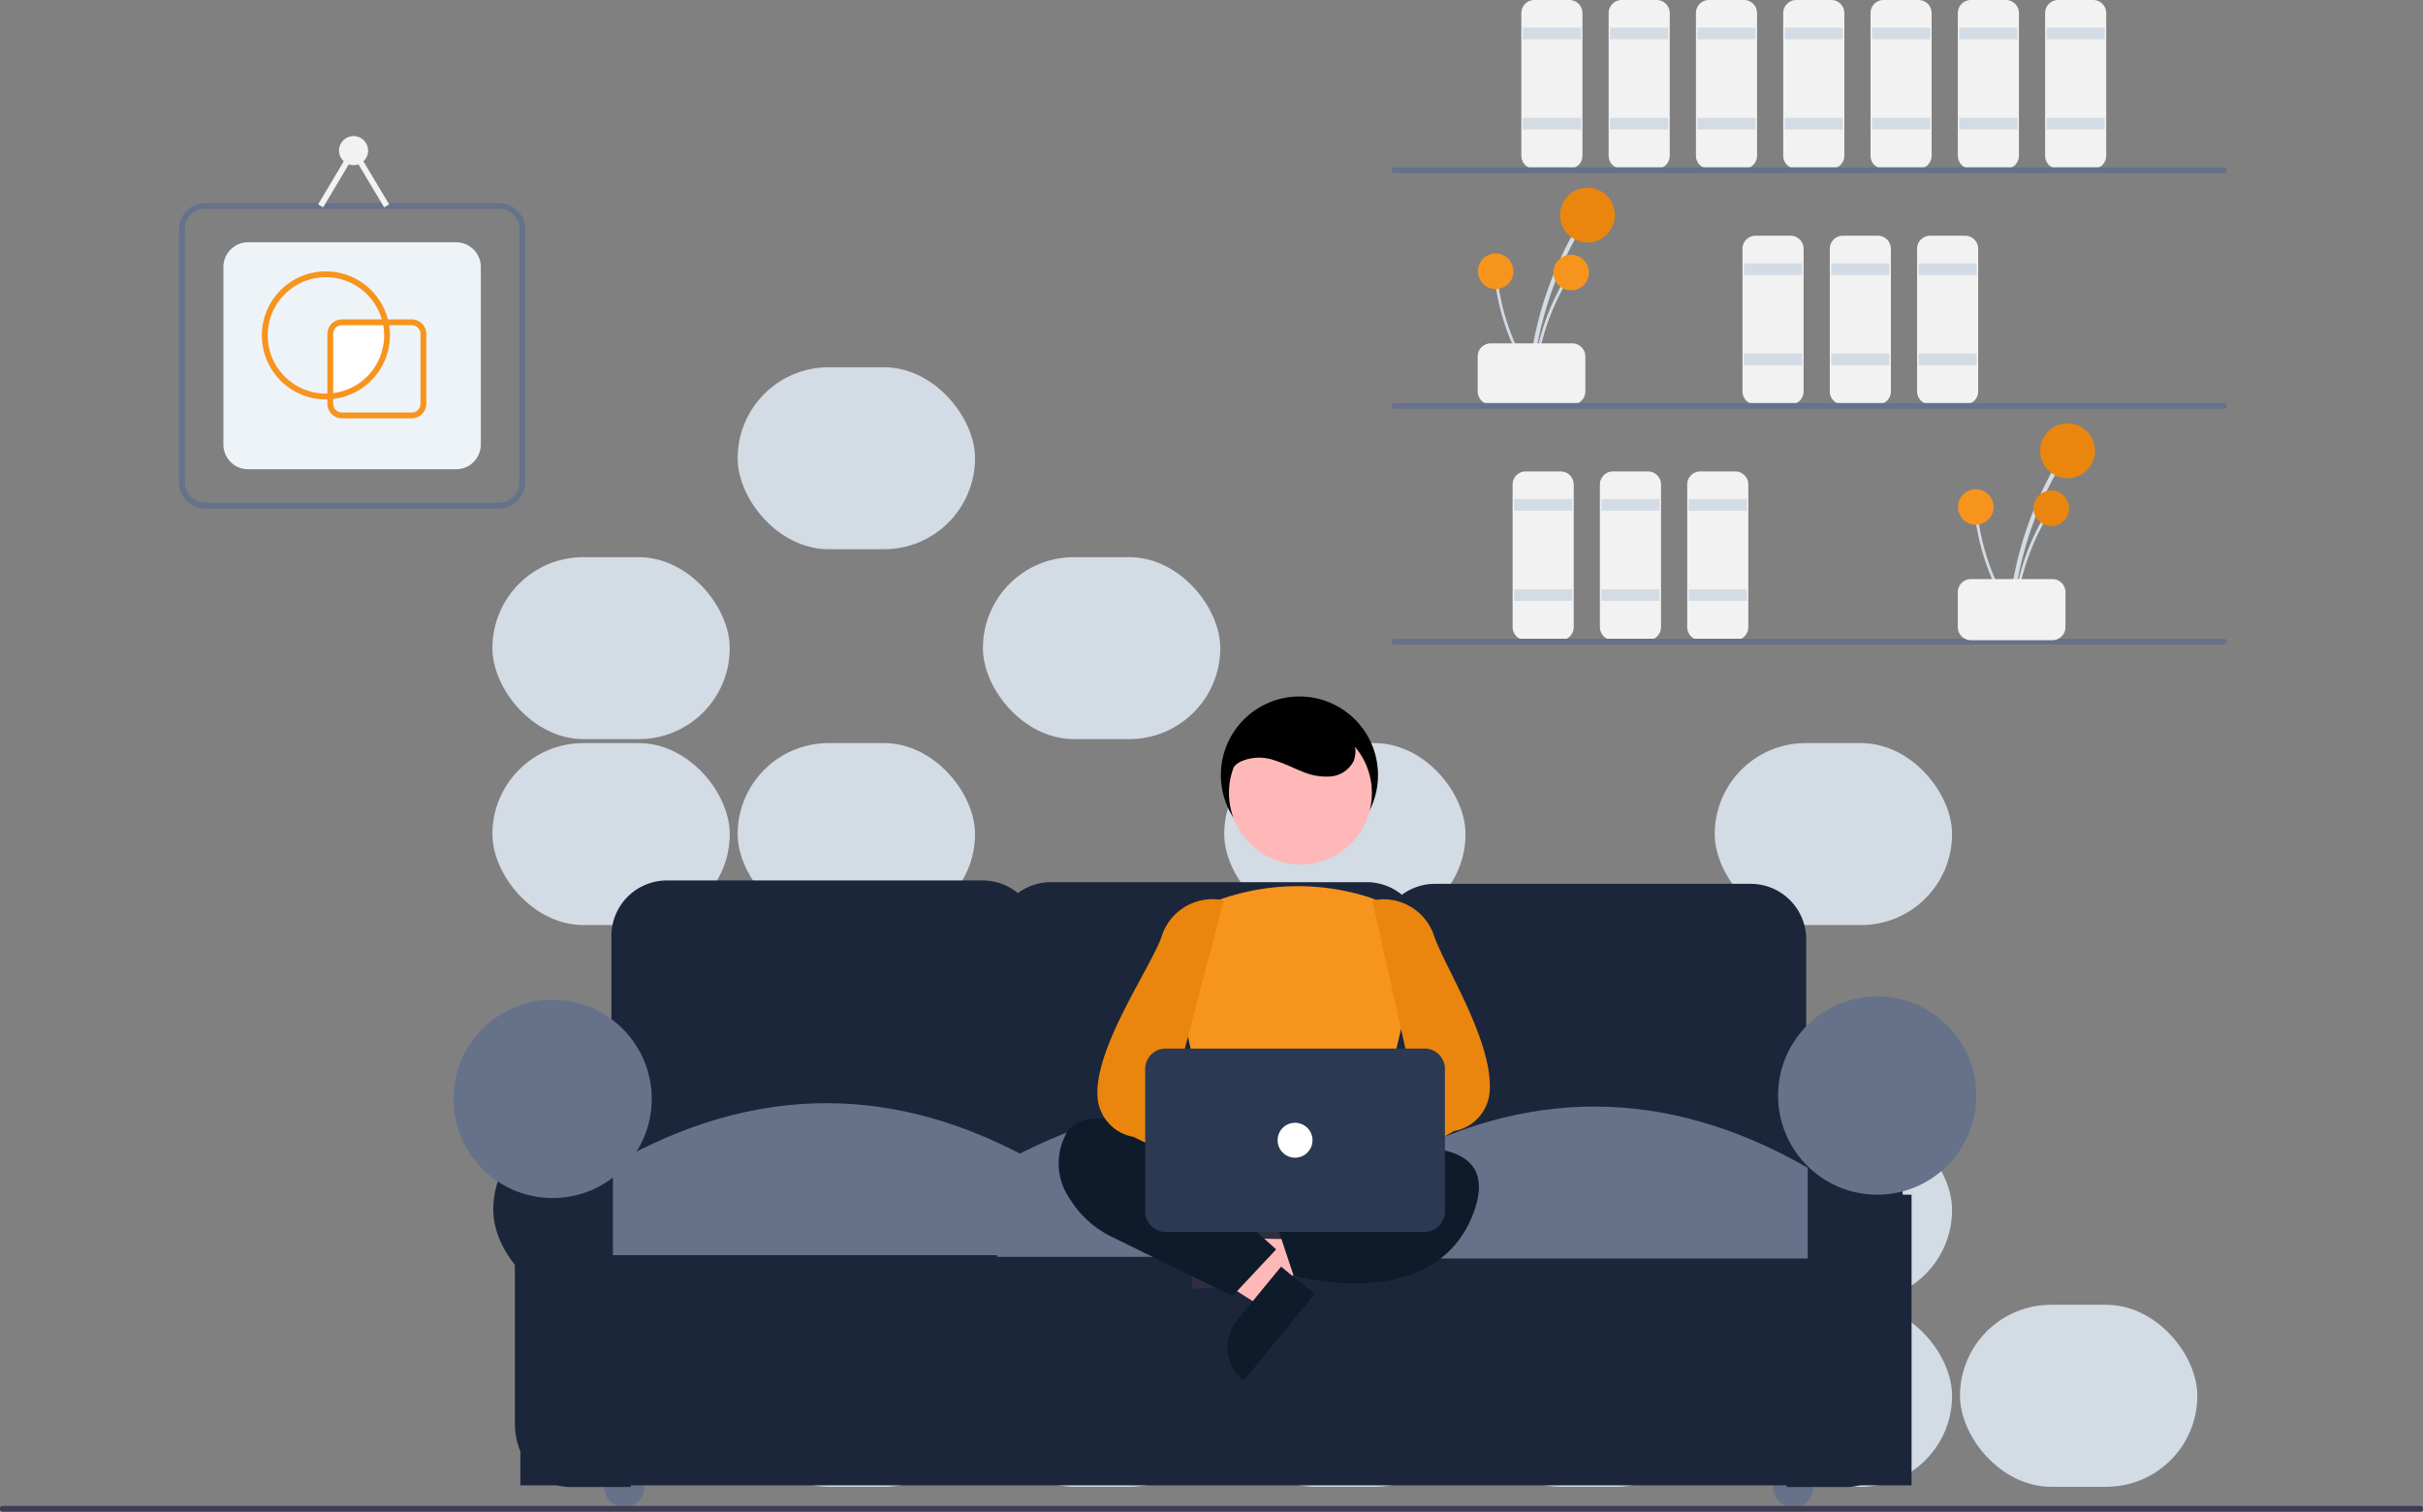 <svg xmlns="http://www.w3.org/2000/svg" width="207.764" height="129.622" viewBox="0 0 207.764 129.622">
  <rect x="0" y="0" width="207.764" height="129.622" fill="#808080" stroke="none"/>
  <g id="Group_1351" data-name="Group 1351" transform="translate(-72 -333.469)">
    <g id="Group_484" data-name="Group 484" transform="translate(114.222 364.96)">
      <rect id="Rectangle_776" data-name="Rectangle 776" width="20.352" height="15.603" rx="7.801" transform="translate(42.06 16.281)" fill="#d3dbe4"/>
      <rect id="Rectangle_781" data-name="Rectangle 781" width="20.691" height="15.603" rx="7.801" transform="translate(62.751 80.388)" fill="#d3dbe4"/>
      <rect id="Rectangle_795" data-name="Rectangle 795" width="20.352" height="15.603" rx="7.801" transform="translate(104.81 80.388)" fill="#d3dbe4"/>
      <rect id="Rectangle_800" data-name="Rectangle 800" width="20.352" height="15.603" rx="7.801" transform="translate(21.03 80.388)" fill="#d3dbe4"/>
      <rect id="Rectangle_782" data-name="Rectangle 782" width="20.691" height="15.603" rx="7.801" transform="translate(62.751 64.446)" fill="#d3dbe4"/>
      <rect id="Rectangle_794" data-name="Rectangle 794" width="20.352" height="15.603" rx="7.801" transform="translate(104.81 64.446)" fill="#d3dbe4"/>
      <rect id="Rectangle_778" data-name="Rectangle 778" width="20.352" height="15.603" rx="7.801" transform="translate(42.06 48.504)" fill="#d3dbe4"/>
      <rect id="Rectangle_788" data-name="Rectangle 788" width="20.352" height="15.603" rx="7.801" transform="translate(83.78 48.504)" fill="#d3dbe4"/>
      <rect id="Rectangle_783" data-name="Rectangle 783" width="20.691" height="15.603" rx="7.801" transform="translate(62.751 48.504)" fill="#d3dbe4"/>
      <rect id="Rectangle_798" data-name="Rectangle 798" width="20.352" height="15.603" rx="7.801" transform="translate(21.03 48.504)" fill="#d3dbe4"/>
      <rect id="Rectangle_779" data-name="Rectangle 779" width="20.352" height="15.603" rx="7.801" transform="translate(42.06 64.446)" fill="#d3dbe4"/>
      <rect id="Rectangle_812" data-name="Rectangle 812" width="20.352" height="15.603" rx="7.801" transform="translate(0.075 64.446)" fill="#1b263b"/>
      <rect id="Rectangle_789" data-name="Rectangle 789" width="20.352" height="15.603" rx="7.801" transform="translate(83.78 64.446)" fill="#d3dbe4"/>
      <rect id="Rectangle_784" data-name="Rectangle 784" width="20.691" height="15.603" rx="7.801" transform="translate(62.751 32.224)" fill="#d3dbe4"/>
      <rect id="Rectangle_792" data-name="Rectangle 792" width="20.352" height="15.603" rx="7.801" transform="translate(104.81 32.224)" fill="#d3dbe4"/>
      <rect id="Rectangle_797" data-name="Rectangle 797" width="20.352" height="15.603" rx="7.801" transform="translate(21.03 32.224)" fill="#d3dbe4"/>
      <rect id="Rectangle_813" data-name="Rectangle 813" width="20.352" height="15.603" rx="7.801" transform="translate(0 32.224)" fill="#d3dbe4"/>
      <rect id="Rectangle_814" data-name="Rectangle 814" width="20.352" height="15.603" rx="7.801" transform="translate(0 16.281)" fill="#d3dbe4"/>
      <rect id="Rectangle_810" data-name="Rectangle 810" width="20.352" height="15.603" rx="7.801" transform="translate(21.03 0)" fill="#d3dbe4"/>
      <rect id="Rectangle_780" data-name="Rectangle 780" width="20.352" height="15.603" rx="7.801" transform="translate(42.06 80.388)" fill="#d3dbe4"/>
      <rect id="Rectangle_805" data-name="Rectangle 805" width="20.352" height="15.603" rx="7.801" transform="translate(125.84 80.388)" fill="#d3dbe4"/>
      <rect id="Rectangle_790" data-name="Rectangle 790" width="20.352" height="15.603" rx="7.801" transform="translate(83.78 80.388)" fill="#d3dbe4"/>
    </g>
    <g id="Group_483" data-name="Group 483" transform="translate(87.346 345.135)">
      <path id="Path_2815" data-name="Path 2815" d="M545.226,293.449h-25.2a2.248,2.248,0,0,1-2.245-2.246V269.5a2.248,2.248,0,0,1,2.245-2.246h25.2a2.248,2.248,0,0,1,2.246,2.246V291.2A2.248,2.248,0,0,1,545.226,293.449Zm-25.2-25.7a1.749,1.749,0,0,0-1.747,1.747V291.2a1.749,1.749,0,0,0,1.747,1.747h25.2a1.749,1.749,0,0,0,1.747-1.747V269.5a1.749,1.749,0,0,0-1.747-1.747Z" transform="translate(-517.78 -261.511)" fill="#66728a"/>
      <path id="Path_2816" data-name="Path 2816" d="M553,300.212H535.168a2.123,2.123,0,0,1-2.121-2.121v-15.22a2.123,2.123,0,0,1,2.121-2.121H553a2.123,2.123,0,0,1,2.121,2.121v15.22A2.123,2.123,0,0,1,553,300.212Z" transform="translate(-529.238 -271.643)" fill="#eef3f8"/>
      <circle id="Ellipse_23" data-name="Ellipse 23" cx="1.248" cy="1.248" r="1.248" transform="translate(13.723 0)" fill="#f2f2f2"/>
      <path id="Path_2817" data-name="Path 2817" d="M424.272,57.9l-2.622-4.382L419.042,57.9l-.429-.255,3.035-5.1,3.052,5.1Z" transform="translate(-406.678 -51.788)" fill="#f2f2f2"/>
      <path id="Path_2818" data-name="Path 2818" d="M574.645,309.373a5.247,5.247,0,0,0-.124-1.123h-3.744a1,1,0,0,0-1,1v5.346A5.236,5.236,0,0,0,574.645,309.373Z" transform="translate(-556.805 -292.281)" fill="#fff"/>
      <path id="Path_2819" data-name="Path 2819" d="M551.763,301.727a5.489,5.489,0,1,1,5.36-6.665l.066.3h-4.054a.749.749,0,0,0-.749.749v5.578l-.275.019C552,301.719,551.88,301.727,551.763,301.727Zm0-10.479a4.99,4.99,0,1,0,0,9.98c.042,0,.083,0,.125,0v-5.112a1.249,1.249,0,0,1,1.248-1.248h3.424A5.019,5.019,0,0,0,551.763,291.247Z" transform="translate(-539.163 -279.146)" fill="#f7941d"/>
      <path id="Path_2820" data-name="Path 2820" d="M576.016,315.733h-5.988a1.249,1.249,0,0,1-1.248-1.248v-.875l.232-.016a4.976,4.976,0,0,0,4.516-6.041l-.066-.3h2.554a1.249,1.249,0,0,1,1.248,1.248v5.988A1.249,1.249,0,0,1,576.016,315.733Zm-6.737-1.663v.415a.749.749,0,0,0,.749.749h5.988a.749.749,0,0,0,.749-.749V308.5a.749.749,0,0,0-.749-.749h-1.943a5.437,5.437,0,0,1,.072.873A5.5,5.5,0,0,1,569.279,314.071Z" transform="translate(-556.055 -291.531)" fill="#f7941d"/>
    </g>
    <g id="Group_481" data-name="Group 481" transform="translate(191.332 333.469)">
      <path id="Path_2728" data-name="Path 2728" d="M795.176,338.632h-2.994a1.124,1.124,0,0,1-1.123-1.123V325.283a1.124,1.124,0,0,1,1.123-1.123h2.994a1.124,1.124,0,0,1,1.123,1.123v12.226a1.124,1.124,0,0,1-1.123,1.123Z" transform="translate(-753.493 -303.95)" fill="#f2f2f2"/>
      <path id="Path_2720" data-name="Path 2720" d="M687.944,335.377a30.452,30.452,0,0,1,2.52-9.61q.569-1.271,1.252-2.485a.186.186,0,0,0-.32-.187,30.869,30.869,0,0,0-3.435,9.477q-.258,1.393-.388,2.806C687.552,335.615,687.923,335.613,687.944,335.377Z" transform="translate(-675.827 -303.085)" fill="#d3dbe4"/>
      <circle id="Ellipse_2" data-name="Ellipse 2" cx="2.349" cy="2.349" r="2.349" transform="translate(14.439 16.094)" fill="#ea860e"/>
      <path id="Path_2721" data-name="Path 2721" d="M689.3,348.7a19.754,19.754,0,0,1,1.635-6.235q.369-.824.812-1.612a.12.12,0,0,0-.208-.121,20.029,20.029,0,0,0-2.229,6.148q-.167.9-.251,1.82C689.046,348.85,689.286,348.849,689.3,348.7Z" transform="translate(-676.943 -316.341)" fill="#d3dbe4"/>
      <circle id="Ellipse_3" data-name="Ellipse 3" cx="1.524" cy="1.524" r="1.524" transform="translate(13.863 21.846)" fill="#f7941d"/>
      <path id="Path_2722" data-name="Path 2722" d="M679.377,348.817a19.753,19.753,0,0,1-2.546-5.922q-.216-.877-.351-1.771a.12.12,0,0,0-.238.032,20.025,20.025,0,0,0,2.024,6.218q.424.816.921,1.59C679.27,349.1,679.46,348.947,679.377,348.817Z" transform="translate(-667.323 -316.606)" fill="#d3dbe4"/>
      <circle id="Ellipse_4" data-name="Ellipse 4" cx="1.524" cy="1.524" r="1.524" transform="translate(7.392 21.739)" fill="#f7941d"/>
      <path id="Path_2723" data-name="Path 2723" d="M670.059,365.277v-2.994a1.124,1.124,0,0,1,1.123-1.123h6.986a1.124,1.124,0,0,1,1.123,1.123v2.994a1.124,1.124,0,0,1-1.123,1.123h-6.986a1.124,1.124,0,0,1-1.123-1.123Z" transform="translate(-662.684 -331.718)" fill="#f2f2f2"/>
      <path id="Path_2724" data-name="Path 2724" d="M689.176,257.632h-2.994a1.124,1.124,0,0,1-1.123-1.123V244.283a1.124,1.124,0,0,1,1.123-1.123h2.994a1.124,1.124,0,0,1,1.123,1.123v12.226a1.124,1.124,0,0,1-1.123,1.123Z" transform="translate(-673.941 -243.16)" fill="#f2f2f2"/>
      <rect id="Rectangle_738" data-name="Rectangle 738" width="4.99" height="0.998" transform="translate(11.243 2.37)" fill="#d3dbe4"/>
      <rect id="Rectangle_739" data-name="Rectangle 739" width="4.99" height="0.998" transform="translate(11.243 10.105)" fill="#d3dbe4"/>
      <path id="Path_2725" data-name="Path 2725" d="M719.176,257.632h-2.994a1.124,1.124,0,0,1-1.123-1.123V244.283a1.124,1.124,0,0,1,1.123-1.123h2.994a1.124,1.124,0,0,1,1.123,1.123v12.226A1.124,1.124,0,0,1,719.176,257.632Z" transform="translate(-696.456 -243.16)" fill="#f2f2f2"/>
      <rect id="Rectangle_740" data-name="Rectangle 740" width="4.99" height="0.998" transform="translate(18.728 2.37)" fill="#d3dbe4"/>
      <rect id="Rectangle_741" data-name="Rectangle 741" width="4.99" height="0.998" transform="translate(18.728 10.105)" fill="#d3dbe4"/>
      <path id="Path_2726" data-name="Path 2726" d="M749.176,257.632h-2.994a1.124,1.124,0,0,1-1.123-1.123V244.283a1.124,1.124,0,0,1,1.123-1.123h2.994a1.124,1.124,0,0,1,1.123,1.123v12.226a1.124,1.124,0,0,1-1.123,1.123Z" transform="translate(-718.97 -243.16)" fill="#f2f2f2"/>
      <rect id="Rectangle_742" data-name="Rectangle 742" width="4.99" height="0.998" transform="translate(26.213 2.37)" fill="#d3dbe4"/>
      <rect id="Rectangle_743" data-name="Rectangle 743" width="4.99" height="0.998" transform="translate(26.213 10.105)" fill="#d3dbe4"/>
      <path id="Path_2727" data-name="Path 2727" d="M765.176,338.632h-2.994a1.124,1.124,0,0,1-1.123-1.123V325.283a1.124,1.124,0,0,1,1.123-1.123h2.994a1.124,1.124,0,0,1,1.123,1.123v12.226A1.124,1.124,0,0,1,765.176,338.632Z" transform="translate(-730.978 -303.95)" fill="#f2f2f2"/>
      <rect id="Rectangle_744" data-name="Rectangle 744" width="4.99" height="0.998" transform="translate(30.205 22.581)" fill="#d3dbe4"/>
      <rect id="Rectangle_745" data-name="Rectangle 745" width="4.99" height="0.998" transform="translate(30.205 30.316)" fill="#d3dbe4"/>
      <rect id="Rectangle_746" data-name="Rectangle 746" width="4.99" height="0.998" transform="translate(37.691 22.581)" fill="#d3dbe4"/>
      <rect id="Rectangle_747" data-name="Rectangle 747" width="4.99" height="0.998" transform="translate(37.691 30.316)" fill="#d3dbe4"/>
      <path id="Path_2729" data-name="Path 2729" d="M825.176,338.632h-2.994a1.124,1.124,0,0,1-1.123-1.123V325.283a1.124,1.124,0,0,1,1.123-1.123h2.994a1.124,1.124,0,0,1,1.123,1.123v12.226a1.124,1.124,0,0,1-1.123,1.123Z" transform="translate(-776.008 -303.95)" fill="#f2f2f2"/>
      <rect id="Rectangle_748" data-name="Rectangle 748" width="4.99" height="0.998" transform="translate(45.176 22.581)" fill="#d3dbe4"/>
      <rect id="Rectangle_749" data-name="Rectangle 749" width="4.99" height="0.998" transform="translate(45.176 30.316)" fill="#d3dbe4"/>
      <path id="Path_2730" data-name="Path 2730" d="M686.176,419.632h-2.994a1.124,1.124,0,0,1-1.123-1.123V406.283a1.124,1.124,0,0,1,1.123-1.123h2.994a1.124,1.124,0,0,1,1.123,1.123v12.226A1.124,1.124,0,0,1,686.176,419.632Z" transform="translate(-671.69 -364.739)" fill="#f2f2f2"/>
      <rect id="Rectangle_750" data-name="Rectangle 750" width="4.99" height="0.998" transform="translate(10.494 42.791)" fill="#d3dbe4"/>
      <rect id="Rectangle_751" data-name="Rectangle 751" width="4.99" height="0.998" transform="translate(10.494 50.526)" fill="#d3dbe4"/>
      <path id="Path_2731" data-name="Path 2731" d="M716.176,419.632h-2.994a1.124,1.124,0,0,1-1.123-1.123V406.283a1.124,1.124,0,0,1,1.123-1.123h2.994a1.124,1.124,0,0,1,1.123,1.123v12.226A1.124,1.124,0,0,1,716.176,419.632Z" transform="translate(-694.204 -364.739)" fill="#f2f2f2"/>
      <rect id="Rectangle_752" data-name="Rectangle 752" width="4.99" height="0.998" transform="translate(17.979 42.791)" fill="#d3dbe4"/>
      <rect id="Rectangle_753" data-name="Rectangle 753" width="4.99" height="0.998" transform="translate(17.979 50.526)" fill="#d3dbe4"/>
      <path id="Path_2732" data-name="Path 2732" d="M746.176,419.632h-2.994a1.124,1.124,0,0,1-1.123-1.123V406.283a1.124,1.124,0,0,1,1.123-1.123h2.994a1.124,1.124,0,0,1,1.123,1.123v12.226A1.124,1.124,0,0,1,746.176,419.632Z" transform="translate(-716.719 -364.739)" fill="#f2f2f2"/>
      <rect id="Rectangle_754" data-name="Rectangle 754" width="4.99" height="0.998" transform="translate(25.465 42.791)" fill="#d3dbe4"/>
      <rect id="Rectangle_755" data-name="Rectangle 755" width="4.99" height="0.998" transform="translate(25.465 50.526)" fill="#d3dbe4"/>
      <path id="Path_2733" data-name="Path 2733" d="M779.176,257.632h-2.994a1.124,1.124,0,0,1-1.123-1.123V244.283a1.124,1.124,0,0,1,1.123-1.123h2.994a1.124,1.124,0,0,1,1.123,1.123v12.226A1.124,1.124,0,0,1,779.176,257.632Z" transform="translate(-741.485 -243.16)" fill="#f2f2f2"/>
      <rect id="Rectangle_756" data-name="Rectangle 756" width="4.99" height="0.998" transform="translate(33.699 2.37)" fill="#d3dbe4"/>
      <rect id="Rectangle_757" data-name="Rectangle 757" width="4.99" height="0.998" transform="translate(33.699 10.105)" fill="#d3dbe4"/>
      <path id="Path_2734" data-name="Path 2734" d="M809.176,257.632h-2.994a1.124,1.124,0,0,1-1.123-1.123V244.283a1.124,1.124,0,0,1,1.123-1.123h2.994a1.124,1.124,0,0,1,1.123,1.123v12.226A1.124,1.124,0,0,1,809.176,257.632Z" transform="translate(-764 -243.16)" fill="#f2f2f2"/>
      <rect id="Rectangle_758" data-name="Rectangle 758" width="4.99" height="0.998" transform="translate(41.184 2.37)" fill="#d3dbe4"/>
      <rect id="Rectangle_759" data-name="Rectangle 759" width="4.99" height="0.998" transform="translate(41.184 10.105)" fill="#d3dbe4"/>
      <path id="Path_2735" data-name="Path 2735" d="M839.176,257.632h-2.994a1.124,1.124,0,0,1-1.123-1.123V244.283a1.124,1.124,0,0,1,1.123-1.123h2.994a1.124,1.124,0,0,1,1.123,1.123v12.226A1.124,1.124,0,0,1,839.176,257.632Z" transform="translate(-786.514 -243.16)" fill="#f2f2f2"/>
      <rect id="Rectangle_760" data-name="Rectangle 760" width="4.99" height="0.998" transform="translate(48.669 2.37)" fill="#d3dbe4"/>
      <rect id="Rectangle_761" data-name="Rectangle 761" width="4.99" height="0.998" transform="translate(48.669 10.105)" fill="#d3dbe4"/>
      <path id="Path_2736" data-name="Path 2736" d="M869.176,257.632h-2.994a1.124,1.124,0,0,1-1.123-1.123V244.283a1.124,1.124,0,0,1,1.123-1.123h2.994a1.124,1.124,0,0,1,1.123,1.123v12.226A1.124,1.124,0,0,1,869.176,257.632Z" transform="translate(-809.029 -243.16)" fill="#f2f2f2"/>
      <rect id="Rectangle_762" data-name="Rectangle 762" width="4.99" height="0.998" transform="translate(56.155 2.37)" fill="#d3dbe4"/>
      <rect id="Rectangle_763" data-name="Rectangle 763" width="4.99" height="0.998" transform="translate(56.155 10.105)" fill="#d3dbe4"/>
      <path id="Path_2737" data-name="Path 2737" d="M711.86,301.159H640.75a.249.249,0,1,1,0-.5H711.86a.249.249,0,1,1,0,.5Z" transform="translate(-640.5 -286.313)" fill="#66728a"/>
      <path id="Path_2738" data-name="Path 2738" d="M711.86,382.159H640.75a.249.249,0,1,1,0-.5H711.86a.249.249,0,1,1,0,.5Z" transform="translate(-640.5 -347.103)" fill="#66728a"/>
      <path id="Path_2739" data-name="Path 2739" d="M711.86,463.159H640.75a.249.249,0,1,1,0-.5H711.86a.249.249,0,1,1,0,.5Z" transform="translate(-640.5 -407.892)" fill="#66728a"/>
      <path id="Path_2740" data-name="Path 2740" d="M852.944,416.377a30.451,30.451,0,0,1,2.52-9.61q.569-1.271,1.252-2.485a.186.186,0,0,0-.32-.187,30.87,30.87,0,0,0-3.435,9.477q-.258,1.393-.388,2.806C852.552,416.615,852.922,416.613,852.944,416.377Z" transform="translate(-799.658 -363.874)" fill="#d3dbe4"/>
      <circle id="Ellipse_5" data-name="Ellipse 5" cx="2.349" cy="2.349" r="2.349" transform="translate(55.608 36.304)" fill="#ea860e"/>
      <path id="Path_2741" data-name="Path 2741" d="M854.3,429.7a19.753,19.753,0,0,1,1.635-6.235q.369-.824.812-1.612a.12.12,0,0,0-.208-.121,20.027,20.027,0,0,0-2.229,6.148q-.167.9-.251,1.82C854.045,429.85,854.286,429.849,854.3,429.7Z" transform="translate(-800.774 -377.131)" fill="#d3dbe4"/>
      <circle id="Ellipse_6" data-name="Ellipse 6" cx="1.524" cy="1.524" r="1.524" transform="translate(55.033 42.056)" fill="#ea860e"/>
      <path id="Path_2742" data-name="Path 2742" d="M844.377,429.817a19.755,19.755,0,0,1-2.546-5.922q-.216-.877-.351-1.771a.12.12,0,0,0-.239.032,20.027,20.027,0,0,0,2.024,6.219q.424.816.921,1.59C844.27,430.1,844.46,429.947,844.377,429.817Z" transform="translate(-791.154 -377.396)" fill="#d3dbe4"/>
      <circle id="Ellipse_7" data-name="Ellipse 7" cx="1.524" cy="1.524" r="1.524" transform="translate(48.562 41.949)" fill="#f7941d"/>
      <path id="Path_2743" data-name="Path 2743" d="M835.059,446.277v-2.994a1.124,1.124,0,0,1,1.123-1.123h6.986a1.124,1.124,0,0,1,1.123,1.123v2.994a1.124,1.124,0,0,1-1.123,1.123h-6.986A1.124,1.124,0,0,1,835.059,446.277Z" transform="translate(-786.515 -392.507)" fill="#f2f2f2"/>
    </g>
    <g id="Group_480" data-name="Group 480" transform="translate(72 408.964)">
      <circle id="Ellipse_18" data-name="Ellipse 18" cx="1.729" cy="1.729" r="1.729" transform="translate(51.803 50.279)" fill="#66728a"/>
      <circle id="Ellipse_19" data-name="Ellipse 19" cx="1.729" cy="1.729" r="1.729" transform="translate(152.031 50.279)" fill="#66728a"/>
      <path id="Path_2789" data-name="Path 2789" d="M411.4,516.265H384.315a4.759,4.759,0,0,1-4.754-4.754V493.07a4.76,4.76,0,0,1,4.754-4.754H411.4a4.76,4.76,0,0,1,4.754,4.754v18.44a4.76,4.76,0,0,1-4.754,4.754Z" transform="translate(-327.137 -488.316)" fill="#1b263b"/>
      <path id="Path_2790" data-name="Path 2790" d="M557.48,516.843H530.4a4.76,4.76,0,0,1-4.754-4.754v-18.44a4.76,4.76,0,0,1,4.754-4.754H557.48a4.76,4.76,0,0,1,4.754,4.754v18.44A4.76,4.76,0,0,1,557.48,516.843Z" transform="translate(-440.288 -488.75)" fill="#1b263b"/>
      <path id="Path_2791" data-name="Path 2791" d="M703.56,517.42H676.475a4.759,4.759,0,0,1-4.754-4.754v-18.44a4.76,4.76,0,0,1,4.754-4.754H703.56a4.759,4.759,0,0,1,4.754,4.754v18.44A4.76,4.76,0,0,1,703.56,517.42Z" transform="translate(-553.438 -489.183)" fill="#1b263b"/>
      <rect id="Rectangle_770" data-name="Rectangle 770" width="119.287" height="24.923" transform="translate(44.622 26.94)" fill="#1b263b"/>
      <path id="Path_2792" data-name="Path 2792" d="M350.239,602.29h-5.186c-2.622,0-4.754-2.422-4.754-5.4V570.883h9.941Z" transform="translate(-296.15 -550.282)" fill="#1b263b"/>
      <path id="Path_2793" data-name="Path 2793" d="M822.988,590.156H817.8v-35.44h9.941v29.349C827.743,587.424,825.61,590.156,822.988,590.156Z" transform="translate(-664.597 -538.148)" fill="#1b263b"/>
      <path id="Path_2794" data-name="Path 2794" d="M416.731,577.891H380.138v-7.78q18.3-10.5,36.593,0Z" transform="translate(-327.584 -545.765)" fill="#66728a"/>
      <path id="Path_2795" data-name="Path 2795" d="M562.811,578.469H526.218v-7.779q18.3-10.5,36.593,0Z" transform="translate(-440.735 -546.198)" fill="#66728a"/>
      <path id="Path_2796" data-name="Path 2796" d="M708.892,579.046H672.3v-7.78q18.3-10.5,36.593,0Z" transform="translate(-553.886 -546.631)" fill="#66728a"/>
      <circle id="Ellipse_20" data-name="Ellipse 20" cx="8.5" cy="8.5" r="8.5" transform="translate(38.883 10.229)" fill="#66728a"/>
      <circle id="Ellipse_21" data-name="Ellipse 21" cx="8.5" cy="8.5" r="8.5" transform="translate(152.464 9.941)" fill="#66728a"/>
      <path id="Path_2814" data-name="Path 2814" d="M354.534,703.749H147.229a.25.25,0,0,1,0-.5H354.534a.25.25,0,0,1,0,.5Z" transform="translate(-147 -649.622)" fill="#3f3d56"/>
    </g>
    <g id="Group_479" data-name="Group 479" transform="translate(162.762 393.187)">
      <circle id="Ellipse_8" data-name="Ellipse 8" cx="6.737" cy="6.737" r="6.737" transform="translate(13.923 0)"/>
      <path id="Path_2745" data-name="Path 2745" d="M172.868,363.2l-.178-3.053L184.384,358l.263,4.507Z" transform="translate(-158.61 -313.215)" fill="#ffb8b8"/>
      <path id="Path_2746" data-name="Path 2746" d="M3.714,0h5.9V3.714H0A3.714,3.714,0,0,1,3.714,0Z" transform="translate(14.607 40.989) rotate(86.655)" fill="#2f2e41"/>
      <path id="Path_2747" data-name="Path 2747" d="M157.75,356.18l-1.942,2.363-10.039-6.367,2.867-3.488Z" transform="translate(-138.405 -306.224)" fill="#ffb8b8"/>
      <path id="Path_2748" data-name="Path 2748" d="M3.714,0h5.9V3.714H0A3.714,3.714,0,0,1,3.714,0Z" transform="matrix(0.635, -0.773, 0.773, 0.635, 12.982, 56.321)" fill="#0d1b2a"/>
      <path id="Path_2749" data-name="Path 2749" d="M439.829,575.451l-1.327,6.257a1,1,0,0,0,.96,1.205l13.049.21a1,1,0,0,0,1-1.171l-1.141-6.468a1,1,0,0,0-.983-.825h-10.58A1,1,0,0,0,439.829,575.451Z" transform="translate(-426.074 -536.485)" fill="#2f2e41"/>
      <path id="Path_2750" data-name="Path 2750" d="M404.678,571.667s-12.725-7.984-15.22-3.743a5.322,5.322,0,0,0,.312,5.708,8.64,8.64,0,0,0,3.594,3.216L403.68,581.9l3.743-3.992-2.5-2.246Z" transform="translate(-388.759 -530.498)" fill="#0d1b2a"/>
      <path id="Path_2751" data-name="Path 2751" d="M468.052,577.9s16.468-4.741,13.224,4.242-15.47,5.489-15.47,5.489l-1.248-3.743,4.242-2.994Z" transform="translate(-445.646 -537.978)" fill="#0d1b2a"/>
      <circle id="Ellipse_9" data-name="Ellipse 9" cx="6.128" cy="6.128" r="6.128" transform="translate(14.616 2.147)" fill="#ffb8b8"/>
      <path id="Path_2752" data-name="Path 2752" d="M439.553,511.494A32.934,32.934,0,0,1,432,510.5l-.073-.02-3.42-15.73a5.8,5.8,0,0,1,3.726-6.723,20.076,20.076,0,0,1,12.8-.256h0a5.856,5.856,0,0,1,3.9,6.928l-3.82,15.768-.054.026A13.172,13.172,0,0,1,439.553,511.494Z" transform="translate(-418.488 -470.582)" fill="#f7941d"/>
      <path id="Path_2753" data-name="Path 2753" d="M454.308,568.959a2.509,2.509,0,0,1,3.612-1.325l6.733-5.845.609,4.593-6.488,4.846a2.523,2.523,0,0,1-4.467-2.269Z" transform="translate(-437.836 -526.826)" fill="#ffb8b8"/>
      <path id="Path_2754" data-name="Path 2754" d="M474.675,517.376a1.132,1.132,0,0,1-.323-.048,1.111,1.111,0,0,1-.739-.7l-.813-2.3a1.116,1.116,0,0,1,.325-1.223l9.174-5.508-3.616-16.134.092-.022a4.574,4.574,0,0,1,5.261,3.2c1.063,2.836,5,9,4.72,13.168a3.714,3.714,0,0,1-3.074,3.425l-10.327,5.917A1.112,1.112,0,0,1,474.675,517.376Z" transform="translate(-451.782 -473.967)" fill="#ea860e"/>
      <path id="Path_2755" data-name="Path 2755" d="M451.687,566.766a2.509,2.509,0,0,0-3.612-1.325l-6.733-5.845-.609,4.593,6.488,4.846a2.523,2.523,0,0,0,4.467-2.269Z" transform="translate(-427.765 -525.18)" fill="#ffb8b8"/>
      <path id="Path_2756" data-name="Path 2756" d="M416.966,517.376a1.111,1.111,0,0,1-.68-.233l-11.075-5.418a3.714,3.714,0,0,1-3.074-3.425c-.278-4.167,4.406-10.832,5.469-13.667a4.574,4.574,0,0,1,5.261-3.2l.092.022-4.365,16.633,9.923,5.009a1.116,1.116,0,0,1,.325,1.223l-.813,2.3a1.111,1.111,0,0,1-.739.7A1.13,1.13,0,0,1,416.966,517.376Z" transform="translate(-398.79 -473.967)" fill="#ea860e"/>
      <path id="Path_2757" data-name="Path 2757" d="M442.512,558.379H420.306a1.749,1.749,0,0,1-1.747-1.747V544.406a1.749,1.749,0,0,1,1.747-1.747h22.207a1.749,1.749,0,0,1,1.747,1.747v12.226A1.749,1.749,0,0,1,442.512,558.379Z" transform="translate(-411.124 -512.469)" fill="#2c3952"/>
      <circle id="Ellipse_10" data-name="Ellipse 10" cx="1.497" cy="1.497" r="1.497" transform="translate(18.788 36.553)" fill="#fff"/>
      <path id="Path_2758" data-name="Path 2758" d="M446.765,433.535a2.082,2.082,0,0,1,1.117-2.465,3.911,3.911,0,0,1,2.9-.067c.795.247,1.539.63,2.315.933a5.181,5.181,0,0,0,2.433.433,2.451,2.451,0,0,0,1.988-1.317,2.416,2.416,0,0,0-.428-2.422,4.691,4.691,0,0,0-2.149-1.381,6.978,6.978,0,0,0-5.622.273,4.773,4.773,0,0,0-2.493,4.823" transform="translate(-432.211 -425.509)"/>
    </g>
  </g>
</svg>
